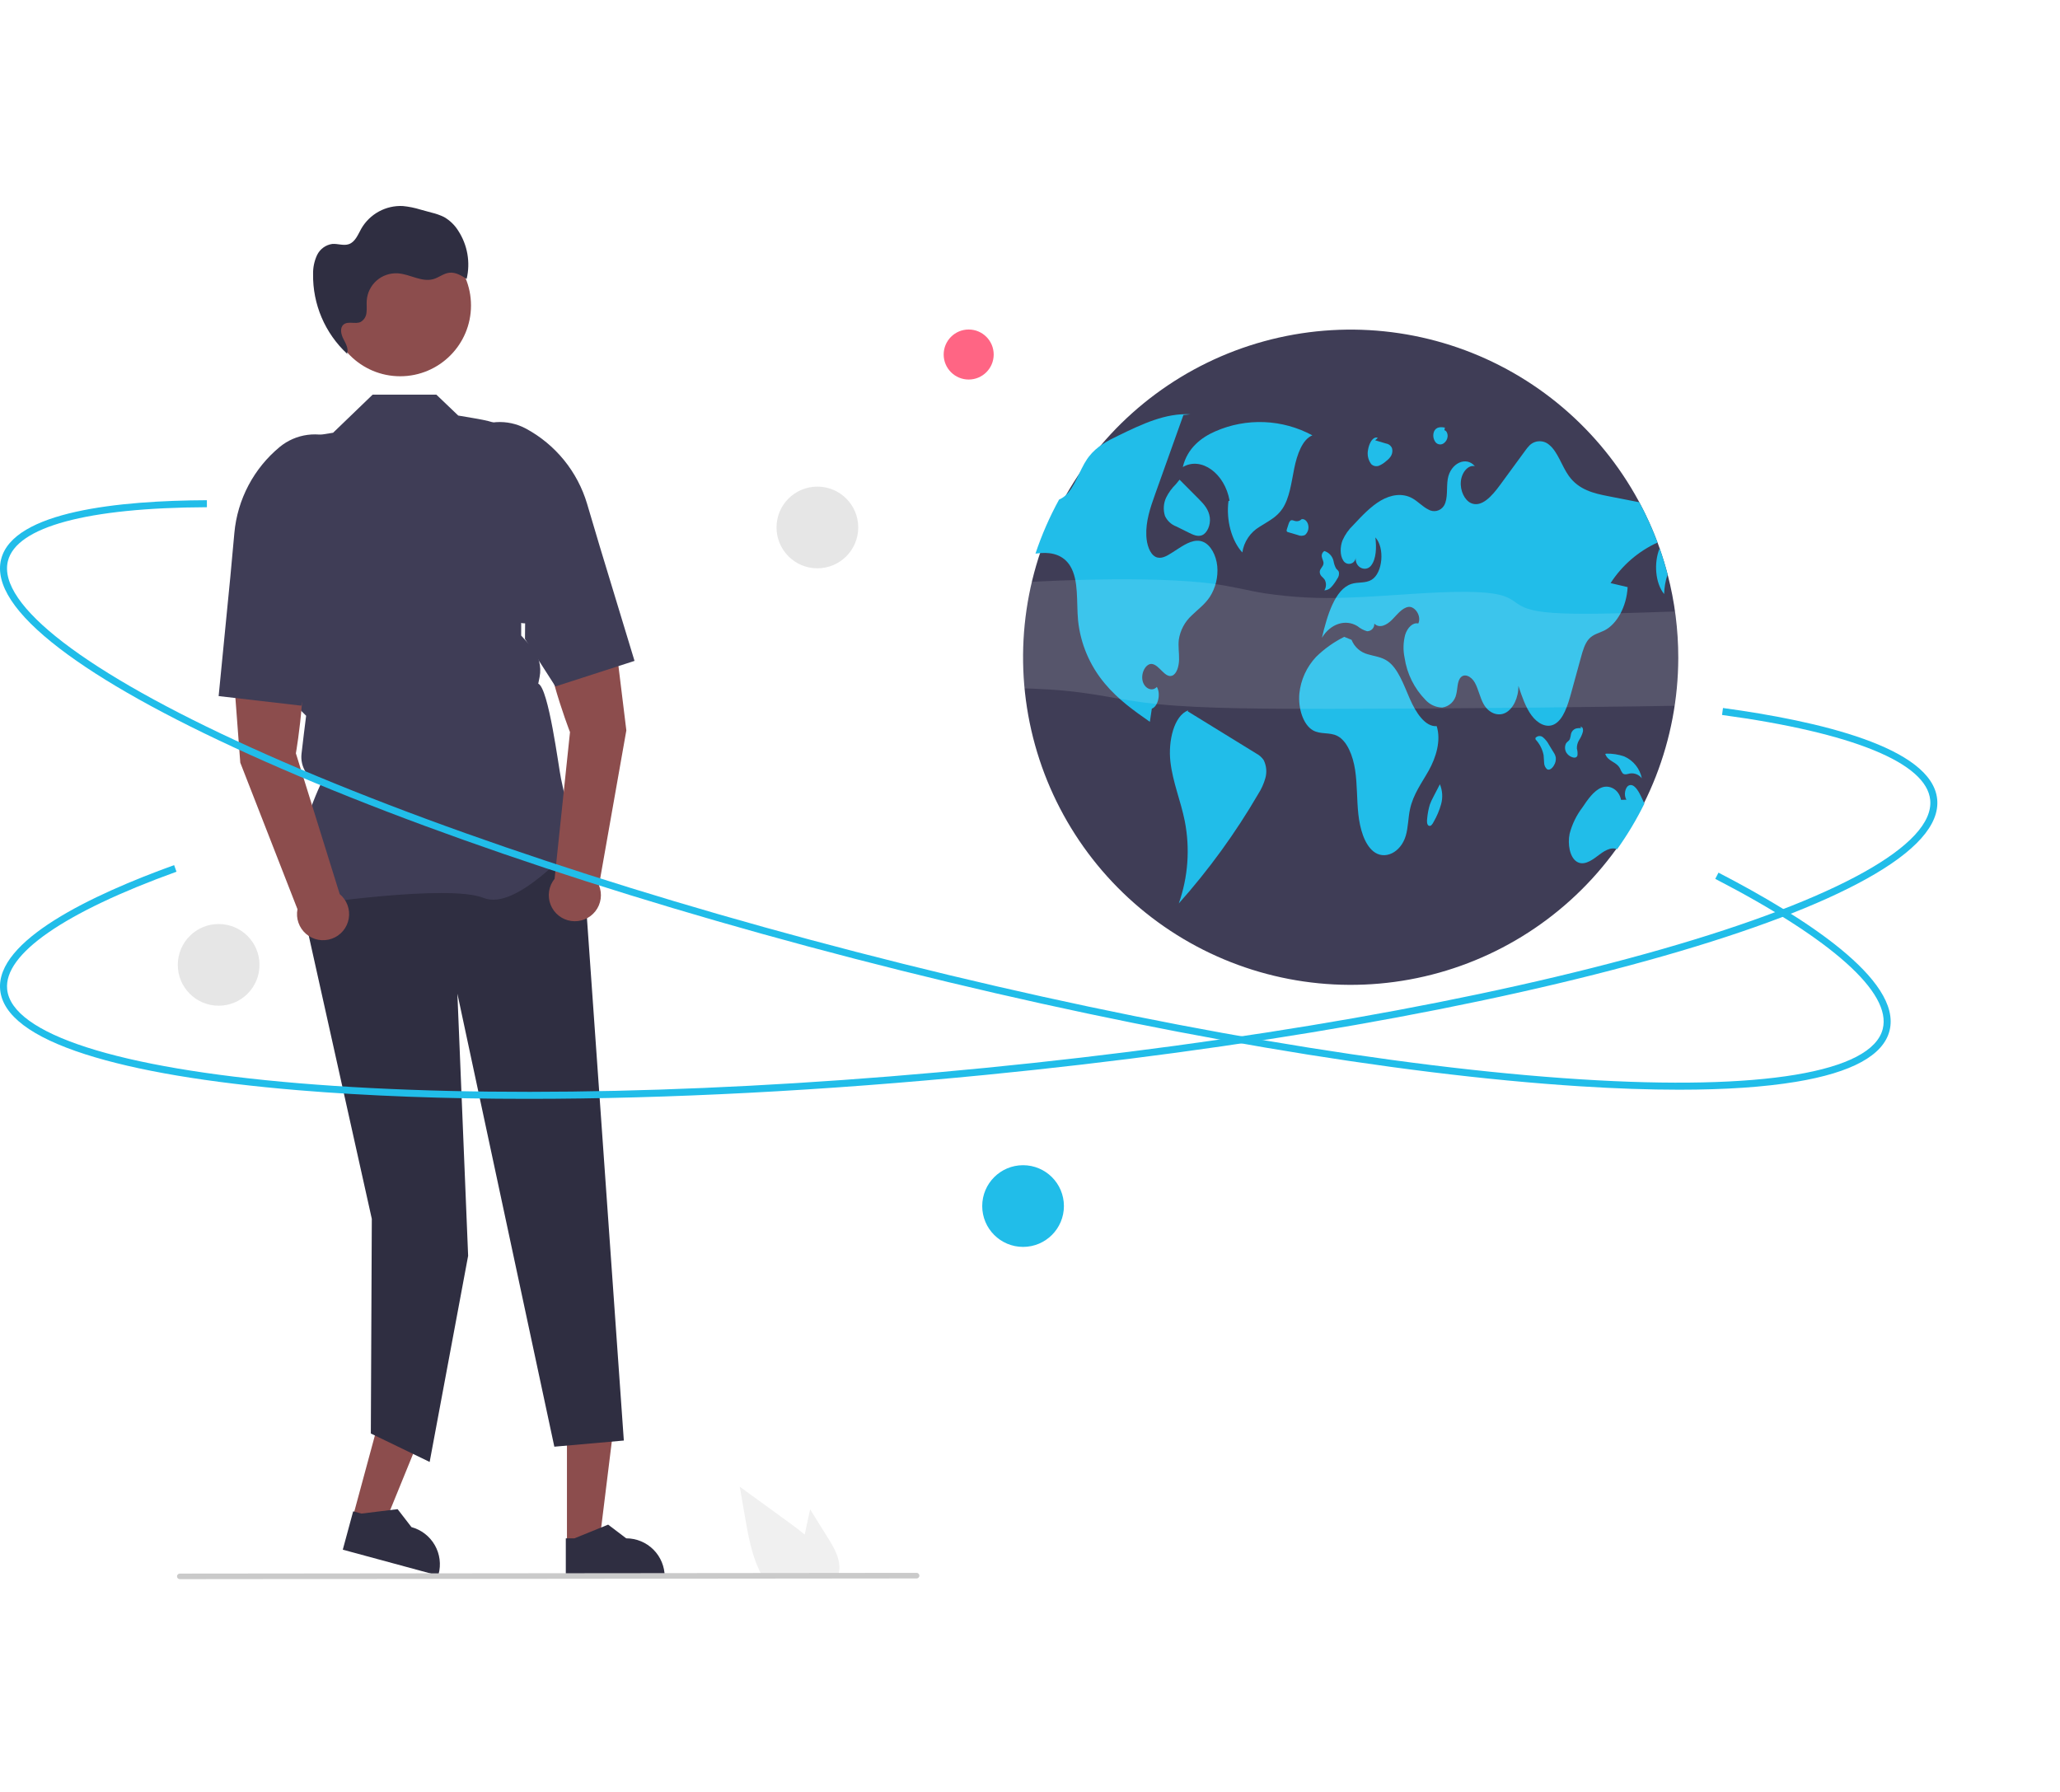 <svg width="200" height="174" viewBox="0 0 200 174" fill="none" xmlns="http://www.w3.org/2000/svg">
<rect width="200" height="174" fill="white"/>
<g clip-path="url(#clip0_30_88)">
<path d="M34.238 147.356L37.251 148.172L41.833 136.936L37.386 135.731L34.238 147.356Z" fill="#8C4D4D"/>
<path d="M33.28 150.471L42.546 152.982L42.578 152.864C42.837 151.908 42.706 150.887 42.212 150.028C41.719 149.168 40.905 148.539 39.948 148.28L39.948 148.28L38.603 146.537L35.097 146.966L34.289 146.747L33.28 150.471Z" fill="#2F2E41"/>
<path d="M55.043 149.971L58.165 149.971L59.65 137.928L55.043 137.928L55.043 149.971Z" fill="#8C4D4D"/>
<path d="M54.933 153.228L64.534 153.228V153.107C64.534 152.115 64.14 151.165 63.439 150.464C62.738 149.763 61.788 149.369 60.797 149.369H60.797L59.043 148.039L55.771 149.37L54.933 149.37L54.933 153.228Z" fill="#2F2E41"/>
<path d="M56.376 80.525L60.566 139.874L53.819 140.471L44.407 96.487L45.45 121.936L41.714 141.952L36.003 139.19L36.098 118.349L28.6 84.669L30.596 80.525H56.376Z" fill="#2F2E41"/>
<path d="M29.557 87.909L29.515 87.85C27.279 84.72 30.642 77.196 31.149 76.106C30.547 75.91 30.031 75.512 29.689 74.979C29.348 74.445 29.201 73.81 29.275 73.181L29.494 71.323L29.722 69.499L28.089 67.866L28.085 67.826L27.145 59.602L25.779 54.141C25.264 52.076 25.308 49.912 25.906 47.87C26.504 45.828 27.634 43.981 29.182 42.521L32.34 42.019L36.177 38.321H42.366L44.488 40.349C48.45 41.043 49.13 40.816 52.533 44.901L50.987 57.598L50.601 59.344L50.602 61.714L51.583 62.803C51.936 63.196 52.193 63.666 52.333 64.175C52.472 64.685 52.491 65.22 52.388 65.737L52.258 66.382C53.27 66.816 54.235 74.52 54.466 75.596L54.81 77.203C55.105 77.592 57.05 80.186 57.05 80.895C57.05 81.001 56.971 81.104 56.802 81.219C55.477 82.116 50.193 88.484 46.95 87.186C43.496 85.805 29.767 87.877 29.628 87.898L29.557 87.909Z" fill="#3F3D56"/>
<path d="M28.726 73.145C28.726 73.145 30.315 64.161 28.714 60.783L22.362 61.236L23.328 74.052L28.881 88.282C28.796 88.721 28.829 89.174 28.976 89.595C29.123 90.017 29.379 90.392 29.718 90.683C30.056 90.974 30.466 91.17 30.905 91.251C31.344 91.332 31.797 91.296 32.217 91.145C32.638 90.995 33.011 90.736 33.299 90.395C33.587 90.054 33.779 89.643 33.857 89.203C33.935 88.763 33.895 88.311 33.741 87.891C33.587 87.472 33.326 87.101 32.982 86.816L28.726 73.145Z" fill="#8C4D4D"/>
<path d="M22.362 56.018L22.755 51.736C22.903 50.125 23.368 48.559 24.123 47.127C24.879 45.697 25.91 44.429 27.157 43.398C27.931 42.762 28.868 42.355 29.862 42.224C30.856 42.093 31.866 42.242 32.78 42.655V42.655C34.014 43.224 34.986 44.239 35.5 45.497C36.014 46.755 36.031 48.162 35.548 49.432C34.08 53.282 34.61 57.355 31.748 57.851L32.059 59.331L29.244 68.518L21.227 67.589L22.362 56.018Z" fill="#3F3D56"/>
<path d="M53.844 85.328C53.563 85.675 53.379 86.091 53.311 86.532C53.242 86.973 53.292 87.425 53.454 87.841C53.616 88.257 53.886 88.622 54.235 88.9C54.584 89.179 55.001 89.359 55.443 89.424C55.884 89.489 56.335 89.436 56.75 89.271C57.165 89.105 57.528 88.832 57.803 88.481C58.078 88.129 58.256 87.711 58.317 87.269C58.379 86.827 58.322 86.376 58.153 85.963L60.81 70.921L59.247 58.163L52.93 58.963C52.021 62.59 55.34 71.088 55.34 71.088L53.844 85.328Z" fill="#8C4D4D"/>
<path d="M61.604 64.171L53.925 66.653L50.968 62.04L50.983 60.528C48.079 60.602 46.198 52.66 44.004 49.172C43.281 48.021 43.023 46.639 43.28 45.304C43.538 43.97 44.292 42.784 45.391 41.984V41.984C46.206 41.4 47.167 41.056 48.167 40.99C49.167 40.924 50.166 41.139 51.051 41.61V41.61C52.475 42.377 53.734 43.418 54.756 44.673C55.777 45.929 56.54 47.373 57.001 48.925L58.225 53.046L61.604 64.171Z" fill="#3F3D56"/>
<path d="M38.854 36.534C42.65 36.534 45.728 33.456 45.728 29.66C45.728 25.863 42.65 22.785 38.854 22.785C35.058 22.785 31.981 25.863 31.981 29.66C31.981 33.456 35.058 36.534 38.854 36.534Z" fill="#8C4D4D"/>
<path d="M33.866 34.505C33.806 34.453 33.749 34.396 33.691 34.342C33.689 34.348 33.688 34.353 33.686 34.359L33.866 34.505Z" fill="#2F2E41"/>
<path d="M44.487 22.4C44.145 21.851 43.672 21.395 43.111 21.073C42.727 20.887 42.323 20.744 41.907 20.647L40.82 20.35C40.262 20.177 39.689 20.062 39.108 20.005C38.302 19.966 37.5 20.148 36.791 20.533C36.081 20.918 35.491 21.491 35.084 22.189C34.756 22.772 34.492 23.498 33.858 23.711C33.347 23.883 32.789 23.641 32.251 23.688C31.936 23.733 31.637 23.856 31.381 24.045C31.125 24.234 30.919 24.483 30.782 24.77C30.514 25.348 30.382 25.98 30.397 26.617C30.375 28.064 30.658 29.498 31.225 30.829C31.793 32.16 32.633 33.356 33.691 34.342C33.868 33.875 33.576 33.37 33.345 32.922C33.111 32.47 32.967 31.838 33.358 31.512C33.794 31.15 34.492 31.502 35.007 31.265C35.172 31.17 35.31 31.036 35.411 30.875C35.511 30.713 35.57 30.53 35.582 30.34C35.632 29.964 35.58 29.582 35.604 29.203C35.627 28.831 35.723 28.466 35.888 28.13C36.052 27.794 36.28 27.494 36.56 27.247C36.841 27 37.167 26.81 37.52 26.689C37.874 26.568 38.247 26.517 38.62 26.54C38.629 26.541 38.638 26.541 38.646 26.542C39.819 26.626 40.956 27.427 42.085 27.098C42.614 26.943 43.066 26.549 43.614 26.483C44.221 26.409 44.791 26.752 45.306 27.08C45.493 26.285 45.517 25.461 45.377 24.656C45.236 23.852 44.933 23.084 44.487 22.4V22.4Z" fill="#2F2E41"/>
<path d="M80.404 149.366L78.655 146.555L78.305 148.161C78.244 148.443 78.183 148.729 78.126 149.012C77.629 148.588 77.101 148.195 76.584 147.819C74.996 146.666 73.408 145.512 71.822 144.357L72.319 147.238C72.625 149.012 72.945 150.823 73.703 152.445C73.787 152.629 73.877 152.81 73.975 152.987H81.356C81.416 152.823 81.457 152.653 81.479 152.479C81.481 152.468 81.482 152.456 81.481 152.445C81.597 151.345 80.989 150.308 80.404 149.366Z" fill="#F0F0F0"/>
<path d="M88.993 153.264L17.453 153.333C17.382 153.333 17.313 153.304 17.263 153.254C17.212 153.203 17.184 153.135 17.184 153.063C17.184 152.992 17.212 152.923 17.263 152.873C17.313 152.822 17.382 152.793 17.453 152.793L88.993 152.723C89.064 152.724 89.132 152.752 89.183 152.803C89.233 152.854 89.261 152.922 89.261 152.993C89.261 153.065 89.233 153.133 89.183 153.184C89.132 153.235 89.064 153.263 88.993 153.264V153.264Z" fill="#CACACA"/>
<path d="M162.94 63.879C162.924 71.821 159.938 79.47 154.57 85.323C149.201 91.175 141.838 94.807 133.927 95.505C126.017 96.203 118.132 93.915 111.822 89.093C105.512 84.271 101.234 77.263 99.829 69.446C98.423 61.629 99.993 53.569 104.228 46.85C108.463 40.132 115.058 35.241 122.716 33.139C130.374 31.037 138.541 31.877 145.612 35.492C152.683 39.108 158.145 45.238 160.926 52.677C160.995 52.864 161.063 53.051 161.129 53.239V53.241C161.422 54.07 161.681 54.915 161.904 55.775C162.594 58.421 162.942 61.144 162.94 63.879V63.879Z" fill="#3F3D56"/>
<path d="M127.416 42.272C125.976 41.493 124.379 41.054 122.744 40.987C121.11 40.92 119.481 41.227 117.984 41.886C116.665 42.46 115.276 43.489 114.836 45.349C116.616 44.298 118.919 45.958 119.377 48.62L119.27 48.649C119.028 50.493 119.568 52.5 120.613 53.644C120.691 53.128 120.882 52.636 121.174 52.203C121.465 51.771 121.85 51.408 122.299 51.143C123.067 50.638 123.916 50.271 124.502 49.404C125.197 48.375 125.374 46.871 125.65 45.5C125.926 44.128 126.449 42.654 127.416 42.272Z" fill="#21BDE9"/>
<path d="M117.456 57.961C116.963 58.701 116.305 59.166 115.714 59.744C115.032 60.364 114.585 61.201 114.448 62.112C114.373 62.756 114.489 63.411 114.473 64.062C114.457 64.713 114.24 65.446 113.797 65.608C113.097 65.861 112.564 64.562 111.845 64.471C111.274 64.4 110.76 65.299 110.925 66.078C111.091 66.857 111.868 67.202 112.315 66.694C112.719 67.371 112.434 68.601 111.827 68.809C111.763 69.236 111.699 69.661 111.637 70.088C110.103 69.015 108.554 67.925 107.25 66.354C105.8 64.621 104.9 62.495 104.667 60.248C104.498 58.442 104.749 56.376 103.92 54.986C103.256 53.874 102.118 53.629 101.093 53.698C100.906 53.711 100.718 53.732 100.531 53.755C101.135 51.94 101.903 50.183 102.824 48.507C103.033 48.417 103.226 48.297 103.399 48.149C104.352 47.339 104.776 45.701 105.549 44.567C105.599 44.494 105.651 44.423 105.704 44.354C106.496 43.32 107.556 42.788 108.581 42.294C110.849 41.192 113.183 40.077 115.577 40.23L114.896 40.295C114.101 42.523 113.305 44.751 112.509 46.978C112.388 47.32 112.265 47.662 112.142 48.005C111.69 49.272 111.224 50.62 111.294 52.038C111.334 52.878 111.626 53.775 112.181 54.063C112.699 54.33 113.265 54.002 113.764 53.679C113.976 53.544 114.186 53.408 114.398 53.271C115.157 52.782 115.999 52.28 116.801 52.608C117.536 52.907 118.078 53.905 118.182 54.981C118.276 56.027 118.021 57.076 117.456 57.961Z" fill="#21BDE9"/>
<path d="M121.974 73.169C119.755 71.803 117.537 70.437 115.318 69.071L115.356 68.974C113.976 69.499 113.404 71.952 113.632 73.957C113.86 75.962 114.633 77.755 115.023 79.709C115.55 82.383 115.351 85.15 114.447 87.721C117.365 84.447 119.946 80.889 122.154 77.1C122.462 76.623 122.697 76.102 122.851 75.554C123.014 74.971 122.956 74.348 122.688 73.805C122.506 73.537 122.261 73.319 121.974 73.169Z" fill="#21BDE9"/>
<path d="M113.218 48.315C112.957 48.874 112.917 49.511 113.105 50.099C113.324 50.572 113.721 50.94 114.21 51.122L115.436 51.73C115.844 51.932 116.283 52.136 116.699 51.97C117.201 51.77 117.548 50.983 117.458 50.253C117.363 49.477 116.873 48.942 116.42 48.487C115.787 47.851 115.153 47.214 114.52 46.577L114.163 47.015C113.777 47.392 113.457 47.831 113.218 48.315V48.315Z" fill="#21BDE9"/>
<path d="M156.368 56.618C156.92 56.748 157.471 56.878 158.023 57.008C157.927 58.87 157.003 60.594 155.765 61.219C155.249 61.479 154.675 61.575 154.248 62.06C153.862 62.502 153.666 63.188 153.486 63.845C153.172 64.991 152.857 66.137 152.542 67.282C152.204 68.517 151.77 69.889 150.891 70.334C150.137 70.716 149.274 70.248 148.694 69.464C148.114 68.679 147.76 67.624 147.417 66.596C147.438 67.717 146.917 68.816 146.179 69.206C145.439 69.595 144.538 69.243 144.044 68.373C143.688 67.749 143.54 66.925 143.192 66.291C142.843 65.658 142.112 65.295 141.731 65.889C141.48 66.284 141.512 66.889 141.388 67.391C141.325 67.724 141.16 68.029 140.916 68.264C140.672 68.499 140.36 68.653 140.025 68.702C139.717 68.695 139.413 68.626 139.133 68.497C138.852 68.369 138.601 68.185 138.394 67.957C137.305 66.842 136.595 65.412 136.368 63.87C136.213 63.131 136.233 62.366 136.425 61.635C136.643 60.943 137.172 60.409 137.697 60.541C138.042 59.812 137.36 58.844 136.747 58.929C136.131 59.014 135.649 59.675 135.144 60.182C134.64 60.689 133.936 61.057 133.429 60.553C133.44 60.738 133.378 60.919 133.256 61.057C133.134 61.195 132.962 61.279 132.777 61.291C132.759 61.292 132.741 61.292 132.723 61.292C132.386 61.195 132.072 61.029 131.803 60.804C130.641 60.08 129.167 60.561 128.341 61.931C128.857 59.735 129.613 57.216 131.198 56.7C131.846 56.488 132.552 56.662 133.164 56.296C134.247 55.647 134.466 53.193 133.53 52.181C133.65 53.138 133.626 54.255 133.121 54.91C132.616 55.565 131.556 55.138 131.62 54.17C131.605 54.306 131.548 54.434 131.457 54.536C131.365 54.637 131.244 54.707 131.11 54.736C130.976 54.764 130.836 54.75 130.711 54.694C130.586 54.638 130.482 54.544 130.414 54.426C130.077 53.914 130.106 53.075 130.344 52.464C130.59 51.909 130.942 51.409 131.381 50.99C132.226 50.085 133.084 49.168 134.062 48.599C135.042 48.03 136.174 47.838 137.156 48.403C137.674 48.702 138.129 49.2 138.657 49.464C138.781 49.541 138.92 49.593 139.064 49.616C139.208 49.64 139.355 49.635 139.498 49.602C139.64 49.568 139.774 49.507 139.893 49.422C140.012 49.337 140.112 49.229 140.189 49.105C140.195 49.095 140.201 49.086 140.207 49.076C140.6 48.386 140.415 47.361 140.561 46.498C140.822 44.973 142.347 44.26 143.192 45.267C142.56 45.105 141.907 45.852 141.829 46.758C141.749 47.663 142.206 48.578 142.818 48.852C143.846 49.307 144.853 48.161 145.631 47.101C146.442 45.991 147.254 44.881 148.068 43.772C148.198 43.583 148.344 43.406 148.504 43.242C148.758 42.993 149.098 42.851 149.454 42.844C149.81 42.837 150.155 42.965 150.42 43.203C151.241 43.873 151.627 45.249 152.302 46.195C153.28 47.571 154.744 47.905 156.107 48.172C157.123 48.37 158.139 48.568 159.156 48.768C159.834 50.029 160.425 51.335 160.926 52.677C159.061 53.528 157.479 54.895 156.368 56.618Z" fill="#21BDE9"/>
<path d="M161.904 55.775C161.696 56.389 161.582 57.032 161.566 57.68C160.695 56.616 160.556 54.622 161.129 53.241C161.422 54.07 161.681 54.915 161.904 55.775Z" fill="#21BDE9"/>
<path d="M159.652 78.025C158.89 79.573 158.004 81.056 157.002 82.461C156.361 82.187 155.673 82.676 155.073 83.135C154.447 83.616 153.695 84.084 153.052 83.646C152.396 83.198 152.184 81.943 152.392 80.949C152.632 80.031 153.05 79.17 153.623 78.415C154.157 77.618 154.728 76.79 155.47 76.481C156.214 76.171 157.169 76.609 157.386 77.666L157.912 77.648C157.617 77.243 157.772 76.403 158.169 76.255C158.626 76.082 159.023 76.71 159.293 77.266C159.414 77.516 159.537 77.769 159.652 78.025Z" fill="#21BDE9"/>
<path d="M139.485 70.51C138.353 70.581 137.457 69.188 136.861 67.817C136.265 66.446 135.722 64.878 134.701 64.18C134.117 63.782 133.452 63.727 132.819 63.534C132.46 63.443 132.128 63.268 131.85 63.023C131.572 62.779 131.356 62.471 131.221 62.127L130.503 61.837C129.499 62.339 128.579 62.994 127.777 63.78C126.861 64.754 126.29 66.002 126.153 67.332C126.016 68.769 126.522 70.372 127.468 70.912C128.216 71.338 129.087 71.07 129.844 71.46C130.79 71.948 131.352 73.366 131.565 74.765C131.777 76.165 131.723 77.619 131.876 79.035C132.028 80.45 132.447 81.923 133.315 82.649C134.401 83.556 135.994 82.802 136.482 81.15C136.721 80.339 136.712 79.424 136.891 78.583C137.206 77.102 138.055 76.002 138.729 74.787C139.403 73.571 139.933 71.921 139.485 70.51Z" fill="#21BDE9"/>
<path d="M128.301 55.951C128.407 56.048 128.505 56.152 128.596 56.264C128.69 56.425 128.738 56.61 128.734 56.797C128.731 56.984 128.677 57.167 128.578 57.325C128.714 57.318 128.847 57.282 128.969 57.22C129.091 57.158 129.198 57.071 129.285 56.966C129.492 56.73 129.673 56.474 129.827 56.202C129.9 56.108 129.951 56.001 129.979 55.886C130.007 55.771 130.009 55.651 129.987 55.535C129.934 55.383 129.807 55.318 129.719 55.203C129.596 54.978 129.512 54.735 129.471 54.482C129.421 54.246 129.307 54.027 129.141 53.852C128.975 53.677 128.763 53.551 128.529 53.49L128.586 53.501C128.489 53.558 128.413 53.644 128.368 53.747C128.323 53.85 128.311 53.964 128.334 54.074C128.368 54.296 128.511 54.48 128.496 54.707C128.476 55.032 128.151 55.185 128.131 55.511C128.127 55.674 128.189 55.832 128.301 55.951V55.951Z" fill="#21BDE9"/>
<path d="M126.362 50.417L126.367 50.416C126.402 50.385 126.434 50.35 126.464 50.313L126.362 50.417Z" fill="#21BDE9"/>
<path d="M126.701 51.946C126.837 51.826 126.938 51.672 126.992 51.499C127.046 51.327 127.052 51.143 127.009 50.967C126.926 50.597 126.635 50.348 126.367 50.416C126.289 50.495 126.192 50.553 126.086 50.584C125.98 50.616 125.867 50.62 125.759 50.595C125.593 50.553 125.411 50.443 125.267 50.568C125.185 50.661 125.127 50.773 125.099 50.895C125.046 51.059 124.993 51.222 124.939 51.386C124.914 51.444 124.908 51.509 124.921 51.572C124.931 51.596 124.947 51.618 124.968 51.635C124.989 51.652 125.015 51.663 125.041 51.667C125.361 51.762 125.681 51.856 126 51.95C126.11 52.001 126.23 52.027 126.351 52.026C126.472 52.025 126.592 51.998 126.701 51.946V51.946Z" fill="#21BDE9"/>
<path d="M150.831 73.047C150.683 72.805 150.536 72.563 150.388 72.321C150.243 72.041 150.044 71.792 149.804 71.588C149.752 71.544 149.692 71.511 149.627 71.491C149.562 71.47 149.494 71.463 149.426 71.469C149.358 71.475 149.292 71.494 149.232 71.525C149.172 71.557 149.118 71.6 149.075 71.652L149.067 71.661L149.085 71.8C149.481 72.224 149.75 72.75 149.864 73.319C149.897 73.566 149.886 73.822 149.915 74.07C149.918 74.185 149.944 74.299 149.991 74.404C150.038 74.509 150.105 74.604 150.189 74.683C150.421 74.839 150.695 74.609 150.86 74.33C151.008 74.1 151.075 73.827 151.049 73.555C151.012 73.373 150.938 73.2 150.831 73.047V73.047Z" fill="#21BDE9"/>
<path d="M153.149 73.362C153.177 73.135 153.159 72.905 153.095 72.686C153.084 72.39 153.163 72.097 153.32 71.846C153.477 71.609 153.596 71.348 153.672 71.075C153.704 70.95 153.698 70.819 153.655 70.697C153.606 70.587 153.488 70.537 153.42 70.624L153.565 70.718C153.369 70.683 153.167 70.693 152.975 70.747C152.866 70.788 152.768 70.856 152.69 70.944C152.612 71.032 152.557 71.137 152.528 71.251C152.504 71.428 152.465 71.603 152.411 71.774C152.324 71.952 152.156 72.012 152.051 72.168C151.979 72.307 151.942 72.461 151.945 72.618C151.947 72.774 151.989 72.927 152.065 73.063C152.198 73.286 152.409 73.452 152.656 73.528C152.834 73.592 153.068 73.595 153.149 73.362Z" fill="#21BDE9"/>
<path d="M157.277 74.607C157.341 74.774 157.427 74.932 157.532 75.077C157.73 75.276 157.998 75.153 158.238 75.105C158.456 75.071 158.678 75.096 158.883 75.178C159.087 75.26 159.266 75.396 159.399 75.571C159.306 75.107 159.103 74.672 158.808 74.303C158.512 73.934 158.132 73.642 157.7 73.45C157.138 73.255 156.546 73.163 155.952 73.177L155.85 73.203C156.109 73.956 156.921 73.939 157.277 74.607Z" fill="#21BDE9"/>
<path d="M139.795 76.148L139.796 76.151L139.826 76.094L139.795 76.148Z" fill="#21BDE9"/>
<path d="M139.169 77.36C139.032 77.608 138.915 77.866 138.817 78.132C138.689 78.562 138.603 79.005 138.563 79.452C138.531 79.707 138.521 80.032 138.681 80.156C138.726 80.186 138.782 80.199 138.836 80.191C138.89 80.184 138.94 80.157 138.976 80.116C139.065 80.022 139.137 79.914 139.191 79.797C139.504 79.257 139.748 78.68 139.915 78.078C140.09 77.44 140.048 76.763 139.796 76.151C139.587 76.554 139.378 76.957 139.169 77.36Z" fill="#21BDE9"/>
<path d="M133.128 45.064C133.227 45.162 133.353 45.228 133.49 45.254C133.626 45.281 133.768 45.267 133.896 45.214C134.163 45.098 134.407 44.936 134.619 44.737C134.795 44.607 134.943 44.445 135.057 44.259C135.12 44.148 135.16 44.025 135.176 43.898C135.191 43.772 135.181 43.643 135.147 43.52C135.098 43.402 135.02 43.299 134.92 43.22C134.82 43.141 134.701 43.088 134.575 43.068C134.22 42.962 133.866 42.857 133.511 42.752L133.768 42.521C133.503 42.379 133.211 42.642 133.046 42.968C132.94 43.18 132.867 43.407 132.827 43.642C132.771 43.886 132.769 44.14 132.821 44.386C132.873 44.632 132.978 44.863 133.128 45.064V45.064Z" fill="#21BDE9"/>
<path d="M139.392 42.961C139.492 43.072 139.63 43.14 139.778 43.152C139.926 43.164 140.074 43.119 140.19 43.026C140.291 42.951 140.374 42.855 140.435 42.746C140.496 42.636 140.533 42.515 140.544 42.39C140.569 42.111 140.431 41.8 140.234 41.776L140.279 41.515C139.899 41.447 139.432 41.433 139.229 41.894C139.16 42.071 139.139 42.262 139.167 42.449C139.196 42.637 139.273 42.813 139.392 42.961V42.961Z" fill="#21BDE9"/>
<g opacity="0.35">
<path opacity="0.35" d="M199.452 65.457C201.547 64.543 197.298 64.011 192.477 63.836C187.657 63.661 181.826 63.671 178.745 63.174C175.766 62.693 175.985 61.837 175.735 61.062C175.484 60.288 174.339 59.493 169.69 59.321C163.897 59.106 154.344 59.932 149.97 59.436C145.889 58.973 148.315 57.521 142.364 57.466C138.966 57.434 134.589 57.913 130.808 58.028C128.127 58.145 125.442 58.005 122.789 57.61C120.946 57.308 119.662 56.925 117.588 56.658C112.143 55.958 101.489 56.194 91.98 57.091C82.471 57.989 74.32 59.46 69.723 60.916C65.126 62.373 63.856 63.808 64.927 65.024C65.61 65.801 67.36 66.527 71.605 66.839C79.543 67.423 93.678 66.418 101.881 66.949C106.453 67.245 108.482 67.979 112.493 68.381C116.803 68.812 123.112 68.835 129.311 68.825C142.217 68.803 155.454 68.671 168.951 68.428C174.589 68.326 180.496 68.194 186.495 67.71C192.494 67.226 198.612 66.292 199.878 65.416" fill="white"/>
</g>
<path d="M163.028 105.809C160.098 105.809 156.888 105.699 153.396 105.477C135.336 104.33 111.942 100.342 87.524 94.248C63.106 88.154 40.581 80.682 24.099 73.208C16.07 69.567 9.908 66.121 5.784 62.965C1.418 59.623 -0.492 56.711 0.107 54.308C1.275 49.628 11.616 48.604 20.085 48.569L20.088 49.25C8.458 49.297 1.596 51.152 0.768 54.473C-0.287 58.702 8.319 65.305 24.38 72.588C40.826 80.045 63.309 87.503 87.689 93.588C112.068 99.672 135.419 103.653 153.439 104.798C171.038 105.916 181.738 104.131 182.793 99.902C183.669 96.391 177.893 91.218 166.53 85.336L166.843 84.732C175.099 89.005 184.684 95.135 183.453 100.067C182.854 102.469 179.8 104.143 174.376 105.041C171.284 105.553 167.486 105.809 163.028 105.809Z" fill="#21BDE9"/>
<path d="M51.268 106.696C43.192 106.696 35.684 106.419 28.963 105.859C20.178 105.128 13.216 103.953 8.272 102.366C3.037 100.686 0.26 98.585 0.017 96.12C-0.455 91.32 8.94 86.88 16.905 84.002L17.137 84.642C6.198 88.595 0.359 92.648 0.694 96.054C1.121 100.392 11.445 103.718 29.02 105.181C47.015 106.679 70.696 106.148 95.702 103.686C120.708 101.224 144.039 97.127 161.397 92.15C178.348 87.288 187.826 82.012 187.399 77.674C187.045 74.073 179.867 71.142 167.188 69.421L167.28 68.746C176.492 69.997 187.579 72.549 188.076 77.608C188.319 80.072 186.004 82.675 181.198 85.343C176.657 87.864 170.058 90.374 161.584 92.804C144.188 97.793 120.814 101.898 95.769 104.363C80.057 105.91 64.861 106.696 51.268 106.696Z" fill="#21BDE9"/>
<path d="M99.327 121.072C101.517 121.072 103.293 119.296 103.293 117.106C103.293 114.915 101.517 113.139 99.327 113.139C97.136 113.139 95.361 114.915 95.361 117.106C95.361 119.296 97.136 121.072 99.327 121.072Z" fill="#21BDE9"/>
<path d="M21.227 97.653C23.418 97.653 25.194 95.877 25.194 93.687C25.194 91.496 23.418 89.72 21.227 89.72C19.037 89.72 17.262 91.496 17.262 93.687C17.262 95.877 19.037 97.653 21.227 97.653Z" fill="#E6E6E6"/>
<path d="M94.047 36.852C95.388 36.852 96.475 35.765 96.475 34.424C96.475 33.083 95.388 31.995 94.047 31.995C92.706 31.995 91.619 33.083 91.619 34.424C91.619 35.765 92.706 36.852 94.047 36.852Z" fill="#FF6584"/>
<path d="M79.357 55.182C81.548 55.182 83.323 53.406 83.323 51.215C83.323 49.025 81.548 47.249 79.357 47.249C77.167 47.249 75.391 49.025 75.391 51.215C75.391 53.406 77.167 55.182 79.357 55.182Z" fill="#E6E6E6"/>
</g>
<defs>
<clipPath id="clip0_30_88">
<rect width="200" height="133.333" fill="white" transform="translate(0 20)"/>
</clipPath>
</defs>
</svg>
